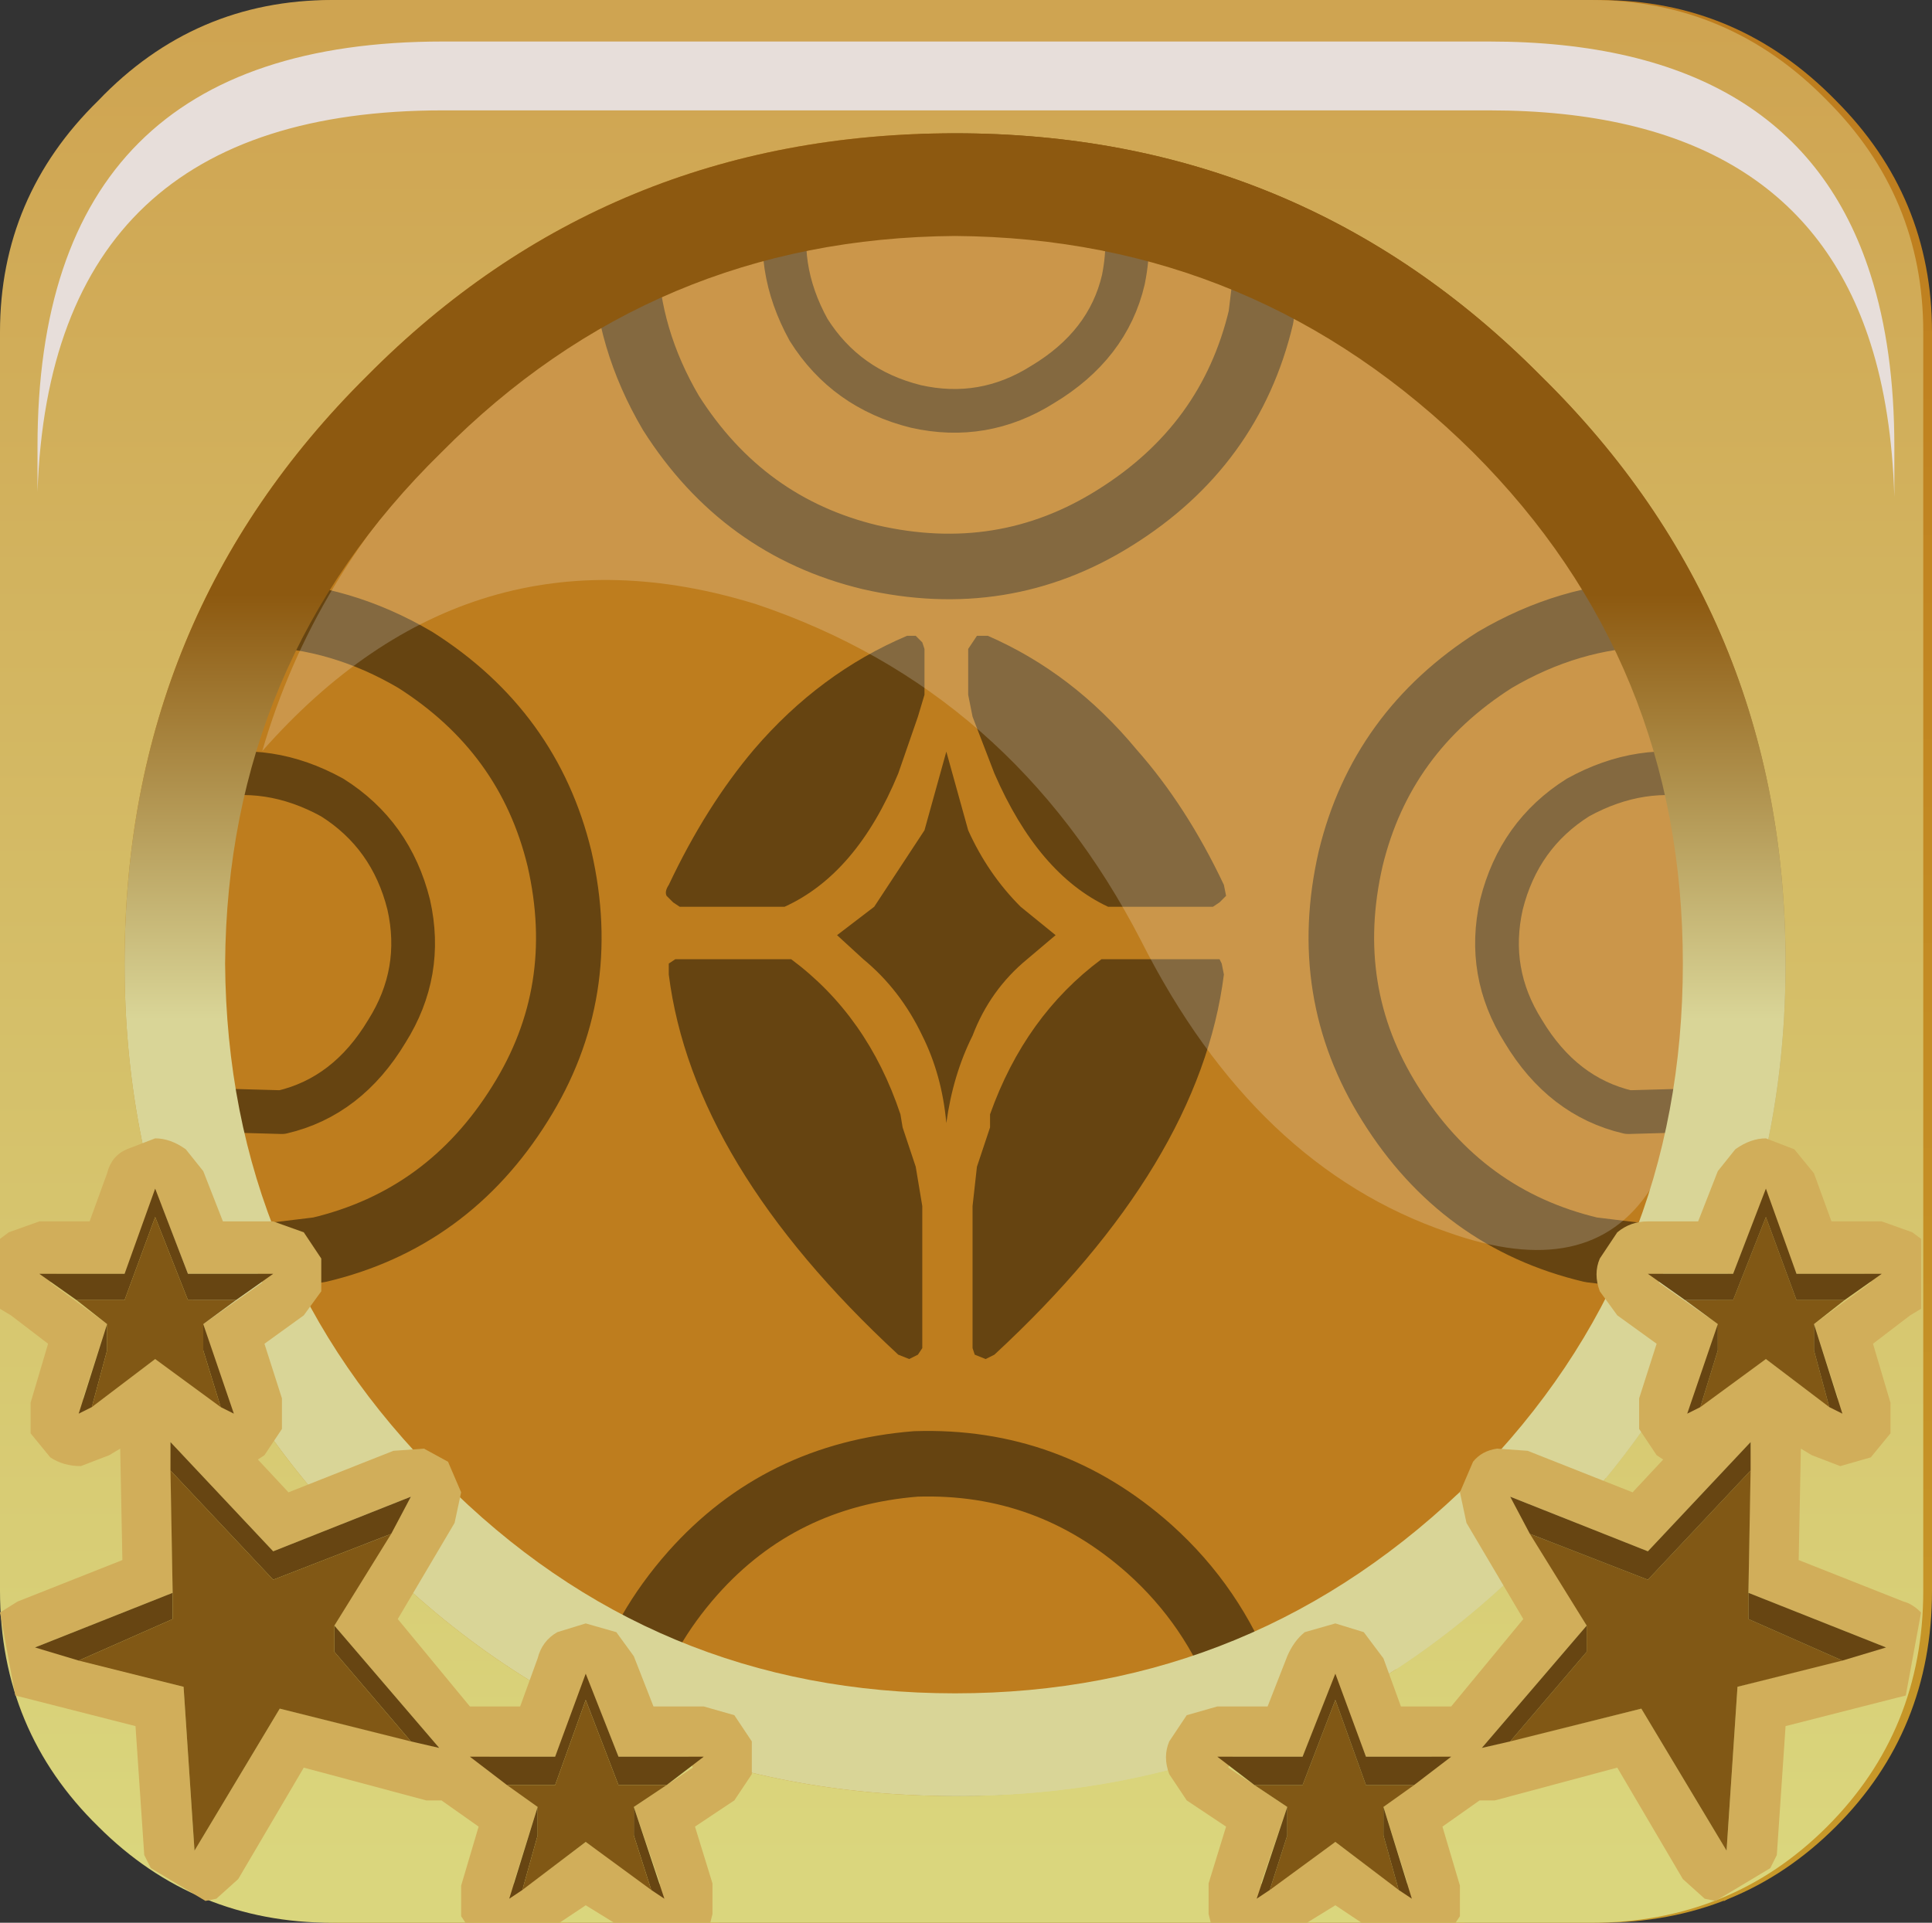 <?xml version="1.0" encoding="UTF-8" standalone="no"?>
<svg xmlns:xlink="http://www.w3.org/1999/xlink" height="66.0px" width="66.3px" xmlns="http://www.w3.org/2000/svg">
  <rect width="100%" height="100%" fill="#333333" stroke="none"/>
  <g transform="matrix(1.5, 0.0, 0.0, 1.5, 0.0, 0.0)">
    <use height="37.1" transform="matrix(1.0, 0.0, 0.0, 1.0, 3.6, 3.5)" width="37.2" xlink:href="#shape0"/>
    <use height="20.15" transform="matrix(1.159, 0.0, 0.0, 1.159, 6.0, 5.25)" width="28.2" xlink:href="#sprite0"/>
    <use height="44.0" transform="matrix(1.0, 0.0, 0.0, 1.0, 0.2, 0.0)" width="44.0" xlink:href="#shape2"/>
    <use height="8.6" transform="matrix(1.212, 0.0, 0.0, 1.212, 1.058, 0.95)" width="35.05" xlink:href="#sprite1"/>
    <use height="40.5" transform="matrix(1.0, 0.0, 0.0, 1.0, 0.2, 3.5)" width="43.95" xlink:href="#shape4"/>
    <use height="20.15" transform="matrix(1.159, 0.0, 0.0, 1.159, 6.0, 5.25)" width="28.2" xlink:href="#sprite0"/>
    <use height="44.0" transform="matrix(1.0, 0.0, 0.0, 1.0, 0.0, 0.0)" width="44.0" xlink:href="#shape5"/>
    <use height="8.6" transform="matrix(1.212, 0.0, 0.0, 1.212, 0.858, 0.95)" width="35.05" xlink:href="#sprite1"/>
    <use height="17.95" transform="matrix(1.0, 0.0, 0.0, 1.0, 0.0, 26.05)" width="43.95" xlink:href="#shape6"/>
  </g>
  <defs>
    <g id="shape0" transform="matrix(1.0, 0.0, 0.0, 1.0, -3.6, -3.5)">
      <path d="M3.6 22.05 Q3.6 14.35 9.05 8.95 14.5 3.5 22.25 3.5 29.95 3.5 35.4 8.95 40.8 14.4 40.8 22.05 40.8 29.75 35.4 35.2 29.95 40.6 22.25 40.6 14.5 40.6 9.05 35.2 3.6 29.75 3.6 22.05" fill="url(#gradient0)" fill-rule="evenodd" stroke="none"/>
      <path d="M22.1 11.45 L22.1 11.7 Q29.0 11.7 36.0 17.8 26.85 19.95 26.1 22.1 L32.05 22.1 Q27.25 24.9 26.15 27.4 L29.9 27.4 Q25.9 28.75 24.45 31.95 L26.95 31.95 Q23.45 33.15 22.1 35.8 L21.9 36.0 21.9 35.55 Q20.55 32.95 17.05 31.75 L19.55 31.75 Q18.1 28.6 14.1 27.25 L17.85 27.25 Q16.75 24.7 11.9 21.95 L17.9 21.95 Q17.15 19.75 8.0 17.6 15.05 11.4 22.1 11.45" fill="#664411" fill-rule="evenodd" stroke="none"/>
    </g>
    <linearGradient gradientTransform="matrix(0.0, -0.017, -0.017, 0.0, 21.2, 26.95)" gradientUnits="userSpaceOnUse" id="gradient0" spreadMethod="pad" x1="-819.2" x2="819.2">
      <stop offset="0.012" stop-color="#dad67d"/>
      <stop offset="1.0" stop-color="#cfa451"/>
    </linearGradient>
    <g id="sprite0" transform="matrix(1.0, 0.0, 0.0, 1.0, 0.0, 0.0)">
      <use height="20.15" transform="matrix(1.0, 0.0, 0.0, 1.0, 0.0, 0.0)" width="28.2" xlink:href="#shape1"/>
    </g>
    <g id="shape1" transform="matrix(1.0, 0.0, 0.0, 1.0, 0.0, 0.0)">
      <path d="M27.65 18.45 L27.4 18.95 Q26.2 20.8 23.4 19.8 19.6 18.5 17.35 14.05 14.8 9.1 9.75 7.4 4.1 5.65 0.0 10.3 1.0 6.85 3.7 4.15 7.2 0.65 11.9 0.05 L14.8 0.05 18.4 0.65 Q21.55 1.65 24.05 4.15 28.2 8.3 28.2 14.25 28.2 16.45 27.65 18.45" fill="#ffffff" fill-opacity="0.196" fill-rule="evenodd" stroke="none"/>
    </g>
    <g id="shape2" transform="matrix(1.0, 0.0, 0.0, 1.0, -0.2, 0.0)">
      <path d="M42.0 2.3 Q44.2 4.5 44.2 7.6 L44.2 36.4 Q44.2 39.6 42.0 41.8 39.8 44.0 36.6 44.0 L7.8 44.0 Q4.65 44.0 2.45 41.8 0.2 39.6 0.2 36.4 L0.2 7.6 Q0.2 4.5 2.45 2.3 4.65 0.0 7.8 0.0 L36.6 0.0 Q39.75 0.0 42.0 2.3 M41.05 22.05 Q41.05 14.1 35.45 8.6 29.95 3.05 22.05 3.05 14.1 3.05 8.6 8.6 3.05 14.1 3.05 22.05 3.05 29.95 8.6 35.45 14.1 41.1 22.05 41.1 29.95 41.1 35.45 35.45 41.05 29.95 41.05 22.05" fill="url(#gradient1)" fill-rule="evenodd" stroke="none"/>
      <path d="M41.05 22.05 Q41.05 29.95 35.45 35.45 29.95 41.1 22.05 41.1 14.1 41.1 8.6 35.45 3.05 29.95 3.05 22.05 3.05 14.1 8.6 8.6 14.1 3.05 22.05 3.05 29.95 3.05 35.45 8.6 41.05 14.1 41.05 22.05 M33.9 10.35 Q28.95 5.45 22.05 5.4 15.15 5.45 10.3 10.35 5.4 15.15 5.35 22.05 5.4 29.0 10.3 33.85 15.15 38.75 22.05 38.75 28.95 38.75 33.9 33.85 38.7 29.0 38.7 22.05 38.7 15.15 33.9 10.35" fill="url(#gradient2)" fill-rule="evenodd" stroke="none"/>
    </g>
    <linearGradient gradientTransform="matrix(0.0, -0.026, -0.055, 0.0, 22.05, 21.85)" gradientUnits="userSpaceOnUse" id="gradient1" spreadMethod="pad" x1="-819.2" x2="819.2">
      <stop offset="0.012" stop-color="#c79829"/>
      <stop offset="1.0" stop-color="#be7d1e"/>
    </linearGradient>
    <linearGradient gradientTransform="matrix(1.0E-4, 0.022, -0.023, 1.0E-4, 22.1, 22.3)" gradientUnits="userSpaceOnUse" id="gradient2" spreadMethod="pad" x1="-819.2" x2="819.2">
      <stop offset="0.012" stop-color="#8d5910"/>
      <stop offset="1.0" stop-color="#d9d597"/>
    </linearGradient>
    <g id="sprite1" transform="matrix(1.0, 0.0, 0.0, 1.0, 0.2, 0.0)">
      <use height="8.6" transform="matrix(1.0, 0.0, 0.0, 1.0, -0.2, 0.0)" width="35.05" xlink:href="#shape3"/>
    </g>
    <g id="shape3" transform="matrix(1.0, 0.0, 0.0, 1.0, 0.2, 0.0)">
      <path d="M34.4 4.4 Q34.85 5.8 34.85 7.65 L34.85 8.6 Q34.8 6.95 34.4 5.7 33.0 1.3 27.2 1.3 L7.45 1.3 Q0.05 1.3 -0.2 8.5 L-0.2 7.65 Q-0.2 0.0 7.45 0.0 L27.2 0.0 Q33.0 0.0 34.4 4.4" fill="#e7deda" fill-rule="evenodd" stroke="none"/>
    </g>
    <g id="shape4" transform="matrix(1.0, 0.0, 0.0, 1.0, -0.2, -3.5)">
      <path d="M39.05 27.95 L39.5 26.8 39.9 26.3 40.6 26.05 41.25 26.3 41.7 26.85 42.1 27.95 43.25 27.95 Q43.7 27.95 43.95 28.2 L44.15 28.35 44.15 29.95 43.9 30.1 43.05 30.75 43.45 32.1 43.45 32.8 43.0 33.35 42.3 33.55 41.65 33.3 41.4 33.15 41.35 35.7 43.75 36.65 44.15 36.9 43.8 38.8 43.6 38.85 41.05 39.5 40.85 42.45 40.7 42.75 39.45 43.5 39.2 43.45 38.7 43.0 37.2 40.45 34.4 41.2 34.05 41.2 33.2 41.8 33.6 43.15 33.6 43.85 33.5 44.0 31.35 44.0 30.75 43.6 30.1 44.0 27.9 44.0 27.85 43.8 27.85 43.1 28.25 41.8 27.35 41.2 26.95 40.6 Q26.8 40.2 26.95 39.85 L27.35 39.25 28.05 39.05 29.2 39.05 29.65 37.9 30.05 37.35 30.75 37.15 31.4 37.35 31.85 37.95 32.25 39.05 33.4 39.05 35.05 37.05 33.75 34.85 33.6 34.15 33.9 33.45 Q34.1 33.2 34.45 33.15 L35.15 33.2 37.55 34.15 38.25 33.4 38.1 33.3 37.7 32.7 37.7 32.0 38.1 30.75 37.2 30.1 36.8 29.55 Q36.65 29.15 36.8 28.8 L37.2 28.2 Q37.5 27.95 37.9 27.95 L39.05 27.95 M30.85 38.7 L30.6 38.7 30.0 40.2 28.4 40.2 28.3 40.45 29.65 41.35 29.05 43.1 29.25 43.2 30.75 42.15 32.15 43.2 32.4 43.1 31.85 41.35 33.0 40.5 32.95 40.2 31.45 40.2 30.85 38.7 M37.9 35.5 L34.75 34.25 36.5 37.2 34.1 40.0 37.75 39.1 39.7 42.35 39.95 38.6 43.35 37.7 40.2 36.45 40.25 33.0 37.9 35.5 M39.85 29.15 L38.25 29.15 38.15 29.35 39.5 30.3 38.95 32.0 39.1 32.15 40.6 31.1 42.0 32.15 42.25 32.0 41.7 30.3 43.0 29.35 42.85 29.15 41.3 29.15 40.7 27.6 40.45 27.6 39.85 29.15" fill="url(#gradient3)" fill-rule="evenodd" stroke="none"/>
      <path d="M38.75 29.75 L37.9 29.15 39.85 29.15 40.6 27.2 41.3 29.15 43.25 29.15 42.4 29.75 41.3 29.75 40.6 27.85 39.85 29.75 38.75 29.75 M41.7 30.3 L42.35 32.35 42.05 32.2 41.7 30.9 41.7 30.3 M39.1 32.2 L38.8 32.35 39.5 30.3 39.5 30.9 39.1 32.2 M40.2 36.45 L43.35 37.7 42.35 38.0 40.2 37.05 40.2 36.45 M34.75 39.85 L34.1 40.0 36.5 37.2 36.5 37.8 34.75 39.85 M35.2 35.1 L34.75 34.25 37.9 35.5 40.25 33.0 40.25 33.65 37.9 36.15 35.2 35.1 M28.9 40.85 L28.05 40.2 30.0 40.2 30.75 38.3 31.45 40.2 33.4 40.2 32.55 40.85 31.45 40.85 30.75 38.9 30.0 40.85 28.9 40.85 M31.85 41.35 L32.5 43.45 32.2 43.25 31.85 42.0 31.85 41.35 M29.25 43.25 L28.95 43.45 29.65 41.35 29.65 42.0 29.25 43.25" fill="#674512" fill-rule="evenodd" stroke="none"/>
      <path d="M42.4 29.75 L41.7 30.3 41.7 30.9 42.05 32.2 40.6 31.1 39.1 32.2 39.5 30.9 39.5 30.3 38.75 29.75 39.85 29.75 40.6 27.85 41.3 29.75 42.4 29.75 M40.2 36.45 L40.2 37.05 42.35 38.0 39.95 38.6 39.7 42.35 37.75 39.1 34.75 39.85 36.5 37.8 36.5 37.2 35.2 35.1 37.9 36.15 40.25 33.65 40.2 36.45 M32.55 40.85 L31.85 41.35 31.85 42.0 32.2 43.25 30.75 42.15 29.25 43.25 29.65 42.0 29.65 41.35 28.9 40.85 30.0 40.85 30.75 38.9 31.45 40.85 32.55 40.85" fill="#815815" fill-rule="evenodd" stroke="none"/>
      <path d="M5.3 27.95 L6.45 27.95 7.15 28.2 7.55 28.8 7.55 29.55 7.15 30.1 6.25 30.75 6.65 32.0 6.65 32.7 6.25 33.3 6.1 33.4 6.8 34.15 9.2 33.2 9.9 33.15 Q10.25 33.2 10.45 33.45 L10.75 34.15 10.6 34.85 9.3 37.05 10.95 39.05 12.1 39.05 12.5 37.95 12.95 37.35 13.6 37.15 14.3 37.35 14.7 37.9 15.15 39.05 16.3 39.05 17.0 39.25 17.4 39.85 17.4 40.6 17.0 41.2 16.1 41.8 16.5 43.1 16.5 43.8 16.45 44.0 14.25 44.0 13.6 43.6 13.0 44.0 10.85 44.0 10.75 43.85 10.75 43.15 11.15 41.8 10.3 41.2 9.95 41.2 7.15 40.45 5.65 43.0 5.15 43.45 4.9 43.5 Q4.2 43.2 3.65 42.75 L3.5 42.45 3.3 39.5 0.75 38.85 0.55 38.8 0.2 36.9 0.6 36.65 3.0 35.7 2.95 33.15 2.7 33.3 2.05 33.55 Q1.65 33.55 1.35 33.35 L0.9 32.8 0.9 32.1 1.3 30.75 0.45 30.1 0.2 29.95 0.2 28.35 0.4 28.2 Q0.65 27.95 1.1 27.95 L2.25 27.95 2.65 26.85 Q2.75 26.45 3.1 26.3 3.4 26.05 3.75 26.05 L4.45 26.3 4.85 26.8 5.3 27.95 M4.5 29.15 L3.9 27.6 3.65 27.6 3.05 29.15 1.5 29.15 1.35 29.35 2.65 30.3 2.1 32.0 2.35 32.15 3.75 31.1 5.25 32.15 5.4 32.0 4.85 30.3 6.2 29.35 6.1 29.15 4.5 29.15 M6.45 35.5 L4.1 33.0 4.15 36.45 1.0 37.7 4.4 38.6 4.65 42.35 6.6 39.1 10.25 40.0 7.85 37.2 9.6 34.25 6.45 35.5 M13.5 38.7 L12.9 40.2 11.4 40.2 11.35 40.5 12.5 41.35 11.95 43.1 12.2 43.2 13.6 42.15 15.1 43.2 15.3 43.1 14.7 41.35 16.05 40.45 15.95 40.2 14.35 40.2 13.75 38.7 13.5 38.7" fill="url(#gradient4)" fill-rule="evenodd" stroke="none"/>
      <path d="M1.95 29.75 L1.1 29.15 3.05 29.15 3.75 27.2 4.5 29.15 6.45 29.15 5.6 29.75 4.5 29.75 3.75 27.85 3.05 29.75 1.95 29.75 M4.85 30.3 L5.55 32.35 5.25 32.2 4.85 30.9 4.85 30.3 M2.3 32.2 L2.0 32.35 2.65 30.3 2.65 30.9 2.3 32.2 M4.1 33.65 L4.1 33.0 6.45 35.5 9.6 34.25 9.15 35.1 6.45 36.15 4.1 33.65 M7.85 37.2 L10.25 40.0 9.6 39.85 7.85 37.8 7.85 37.2 M2.0 38.0 L1.0 37.7 4.15 36.45 4.15 37.05 2.0 38.0 M11.8 40.85 L10.95 40.2 12.9 40.2 13.6 38.3 14.35 40.2 16.3 40.2 15.45 40.85 14.35 40.85 13.6 38.9 12.9 40.85 11.8 40.85 M14.7 41.35 L15.4 43.45 15.1 43.25 14.7 42.0 14.7 41.35 M12.15 43.25 L11.85 43.45 12.5 41.35 12.5 42.0 12.15 43.25" fill="#674512" fill-rule="evenodd" stroke="none"/>
      <path d="M1.95 29.75 L3.05 29.75 3.75 27.85 4.5 29.75 5.6 29.75 4.85 30.3 4.85 30.9 5.25 32.2 3.75 31.1 2.3 32.2 2.65 30.9 2.65 30.3 1.95 29.75 M9.15 35.1 L7.85 37.2 7.85 37.8 9.6 39.85 6.6 39.1 4.65 42.35 4.4 38.6 2.0 38.0 4.15 37.05 4.15 36.45 4.1 33.65 6.45 36.15 9.15 35.1 M11.8 40.85 L12.9 40.85 13.6 38.9 14.35 40.85 15.45 40.85 14.7 41.35 14.7 42.0 15.1 43.25 13.6 42.15 12.15 43.25 12.5 42.0 12.5 41.35 11.8 40.85" fill="#815815" fill-rule="evenodd" stroke="none"/>
      <path d="M3.6 22.05 Q3.6 14.35 9.05 8.95 14.5 3.5 22.25 3.5 29.95 3.5 35.4 8.95 40.8 14.4 40.8 22.05 40.8 29.75 35.4 35.2 29.95 40.6 22.25 40.6 14.5 40.6 9.05 35.2 3.6 29.75 3.6 22.05" fill="url(#gradient5)" fill-rule="evenodd" stroke="none"/>
      <path d="M25.65 4.6 Q25.9 5.4 25.7 6.4 25.35 7.9 23.85 8.8 22.5 9.65 20.95 9.3 19.35 8.9 18.5 7.55 17.7 6.1 18.05 4.6 M39.05 25.4 L37.25 25.45 Q35.75 25.1 34.85 23.6 34.0 22.25 34.35 20.7 34.75 19.1 36.1 18.25 37.55 17.45 39.05 17.8 M4.65 25.4 L6.45 25.45 Q7.95 25.1 8.85 23.6 9.7 22.25 9.35 20.7 8.95 19.1 7.6 18.25 6.15 17.45 4.65 17.8" fill="none" stroke="#664411" stroke-linecap="round" stroke-linejoin="round" stroke-width="1.0"/>
      <path d="M29.05 5.6 L28.85 7.25 Q28.15 10.2 25.5 11.85 22.95 13.45 19.9 12.75 17.0 12.05 15.35 9.45 14.35 7.75 14.3 5.9 M38.05 28.8 L36.4 28.6 Q33.45 27.9 31.8 25.25 30.2 22.7 30.9 19.65 31.6 16.75 34.2 15.1 35.9 14.1 37.75 14.05 M5.65 28.8 L7.3 28.6 Q10.25 27.9 11.9 25.25 13.5 22.7 12.8 19.65 12.1 16.75 9.5 15.1 7.8 14.1 5.95 14.05 M14.25 38.8 Q14.7 37.3 15.85 36.0 17.85 33.75 20.95 33.5 24.0 33.4 26.3 35.45 27.75 36.75 28.45 38.6" fill="none" stroke="#664411" stroke-linecap="round" stroke-linejoin="round" stroke-width="1.5"/>
      <path d="M20.95 14.55 L21.1 14.7 21.15 14.85 21.15 15.9 21.0 16.4 20.55 17.7 Q19.6 20.0 17.95 20.75 L15.55 20.75 15.4 20.65 15.25 20.5 Q15.2 20.4 15.3 20.25 16.15 18.45 17.25 17.15 18.75 15.4 20.75 14.55 L20.95 14.55 M22.6 14.55 Q24.55 15.4 26.0 17.15 27.15 18.45 28.0 20.25 L28.05 20.5 27.9 20.65 27.75 20.75 25.35 20.75 Q23.75 20.0 22.75 17.7 L22.25 16.4 22.15 15.9 22.15 14.85 22.25 14.7 22.35 14.55 22.6 14.55 M23.35 20.75 L24.15 21.4 23.5 21.95 Q22.65 22.65 22.25 23.7 21.8 24.6 21.65 25.7 21.55 24.6 21.1 23.7 20.6 22.65 19.75 21.95 L19.15 21.4 20.0 20.75 21.15 19.0 21.65 17.2 22.15 19.0 Q22.6 20.0 23.35 20.75 M25.2 21.95 L27.7 21.95 27.9 21.95 27.95 22.05 28.0 22.3 Q27.45 26.65 22.75 31.0 L22.55 31.1 22.3 31.0 22.25 30.85 22.25 27.6 22.35 26.7 22.65 25.8 22.65 25.5 Q23.45 23.25 25.2 21.95 M18.1 21.95 Q19.85 23.25 20.6 25.5 L20.65 25.8 20.95 26.7 21.1 27.6 21.1 30.85 21.0 31.0 20.8 31.1 20.55 31.0 Q15.85 26.65 15.3 22.3 L15.3 22.05 15.45 21.95 15.55 21.95 18.1 21.95" fill="#664411" fill-rule="evenodd" stroke="none"/>
    </g>
    <linearGradient gradientTransform="matrix(0.0, -0.026, -0.055, 0.0, 22.05, 21.85)" gradientUnits="userSpaceOnUse" id="gradient3" spreadMethod="pad" x1="-819.2" x2="819.2">
      <stop offset="0.012" stop-color="#c79829"/>
      <stop offset="1.0" stop-color="#be7d1e"/>
    </linearGradient>
    <linearGradient gradientTransform="matrix(0.0, -0.026, 0.055, 0.0, 22.25, 21.85)" gradientUnits="userSpaceOnUse" id="gradient4" spreadMethod="pad" x1="-819.2" x2="819.2">
      <stop offset="0.012" stop-color="#c79829"/>
      <stop offset="1.0" stop-color="#be7d1e"/>
    </linearGradient>
    <linearGradient gradientTransform="matrix(0.006, 0.0, 0.0, 0.004, -24.35, 41.75)" gradientUnits="userSpaceOnUse" id="gradient5" spreadMethod="pad" x1="-819.2" x2="819.2">
      <stop offset="0.012" stop-color="#c79829"/>
      <stop offset="1.0" stop-color="#be7d1e"/>
    </linearGradient>
    <g id="shape5" transform="matrix(1.0, 0.0, 0.0, 1.0, 0.0, 0.0)">
      <path d="M40.85 22.05 Q40.85 14.1 35.25 8.6 29.75 3.05 21.85 3.05 13.9 3.05 8.4 8.6 2.85 14.1 2.85 22.05 2.85 29.95 8.4 35.45 13.9 41.1 21.85 41.1 29.75 41.1 35.25 35.45 40.85 29.95 40.85 22.05 M41.8 2.3 Q44.0 4.5 44.0 7.6 L44.0 36.4 Q44.0 39.6 41.8 41.8 39.6 44.0 36.4 44.0 L7.6 44.0 Q4.45 44.0 2.25 41.8 0.0 39.6 0.0 36.4 L0.0 7.6 Q0.0 4.5 2.25 2.3 4.45 0.0 7.6 0.0 L36.4 0.0 Q39.55 0.0 41.8 2.3" fill="url(#gradient6)" fill-rule="evenodd" stroke="none"/>
      <path d="M33.7 10.35 Q28.75 5.45 21.85 5.4 14.95 5.45 10.1 10.35 5.2 15.15 5.15 22.05 5.2 29.0 10.1 33.85 14.95 38.75 21.85 38.75 28.75 38.75 33.7 33.85 38.5 29.0 38.5 22.05 38.5 15.15 33.7 10.35 M40.85 22.05 Q40.85 29.95 35.25 35.45 29.75 41.1 21.85 41.1 13.9 41.1 8.4 35.45 2.85 29.95 2.85 22.05 2.85 14.1 8.4 8.6 13.9 3.05 21.85 3.05 29.75 3.05 35.25 8.6 40.85 14.1 40.85 22.05" fill="url(#gradient7)" fill-rule="evenodd" stroke="none"/>
    </g>
    <linearGradient gradientTransform="matrix(0.0, -0.026, -0.055, 0.0, 21.85, 21.85)" gradientUnits="userSpaceOnUse" id="gradient6" spreadMethod="pad" x1="-819.2" x2="819.2">
      <stop offset="0.012" stop-color="#dad67d"/>
      <stop offset="1.0" stop-color="#cfa451"/>
    </linearGradient>
    <linearGradient gradientTransform="matrix(0.0, 0.006, -0.023, 0.0, 21.85, 18.4)" gradientUnits="userSpaceOnUse" id="gradient7" spreadMethod="pad" x1="-819.2" x2="819.2">
      <stop offset="0.012" stop-color="#8d5910"/>
      <stop offset="1.0" stop-color="#d9d597"/>
    </linearGradient>
    <g id="shape6" transform="matrix(1.0, 0.0, 0.0, 1.0, 0.0, -26.1)">
      <path d="M41.5 26.9 L41.9 28.0 43.05 28.0 43.75 28.25 43.95 28.4 43.95 30.0 43.7 30.15 42.85 30.8 43.25 32.15 43.25 32.85 42.8 33.4 42.1 33.6 41.45 33.35 41.2 33.2 41.15 35.75 43.55 36.7 Q43.75 36.75 43.95 36.95 L43.6 38.85 43.4 38.9 40.85 39.55 40.65 42.5 40.5 42.8 39.25 43.55 39.0 43.5 38.5 43.05 37.0 40.5 34.2 41.25 33.85 41.25 33.0 41.85 33.4 43.2 33.4 43.9 33.3 44.05 31.15 44.05 30.55 43.65 29.9 44.05 27.7 44.05 27.65 43.85 27.65 43.15 28.05 41.85 27.15 41.25 26.75 40.65 Q26.6 40.25 26.75 39.9 L27.15 39.3 27.85 39.1 29.0 39.1 29.45 37.95 Q29.6 37.6 29.85 37.4 L30.55 37.2 31.2 37.4 31.65 38.0 32.05 39.1 33.2 39.1 34.85 37.1 33.55 34.9 33.4 34.2 33.7 33.5 Q33.9 33.25 34.25 33.2 L34.95 33.25 37.35 34.2 38.05 33.45 37.9 33.35 37.5 32.75 37.5 32.05 37.9 30.8 37.0 30.15 36.6 29.6 Q36.45 29.2 36.6 28.85 L37.0 28.25 Q37.3 28.0 37.7 28.0 L38.85 28.0 39.3 26.85 39.7 26.35 Q40.05 26.1 40.4 26.1 L41.05 26.35 41.5 26.9 M29.8 40.25 L28.2 40.25 28.1 40.5 29.45 41.4 28.85 43.15 29.05 43.25 30.55 42.2 31.95 43.25 32.2 43.15 31.65 41.4 32.8 40.55 32.75 40.25 31.25 40.25 30.65 38.75 30.4 38.75 29.8 40.25 M40.05 33.05 L37.7 35.55 34.55 34.3 36.3 37.25 33.9 40.05 37.55 39.15 39.5 42.4 39.75 38.65 43.15 37.75 40.0 36.5 40.05 33.05 M42.65 29.2 L41.1 29.2 40.5 27.65 40.25 27.65 39.65 29.2 38.05 29.2 37.95 29.4 39.3 30.35 38.75 32.05 38.9 32.2 40.4 31.15 41.8 32.2 42.05 32.05 41.5 30.35 42.8 29.4 42.65 29.2" fill="#d1ae5a" fill-rule="evenodd" stroke="none"/>
      <path d="M42.2 29.8 L41.5 30.35 41.5 30.95 41.85 32.25 40.4 31.15 38.9 32.25 39.3 30.95 39.3 30.35 38.55 29.8 39.65 29.8 40.4 27.9 41.1 29.8 42.2 29.8 M40.0 36.5 L40.0 37.1 42.15 38.05 39.75 38.65 39.5 42.4 37.55 39.15 34.55 39.9 36.3 37.85 36.3 37.25 35.0 35.15 37.7 36.2 40.05 33.7 40.0 36.5 M32.35 40.9 L31.65 41.4 31.65 42.05 32.0 43.3 30.55 42.2 29.05 43.3 29.45 42.05 29.45 41.4 28.7 40.9 29.8 40.9 30.55 38.95 31.25 40.9 32.35 40.9" fill="#815815" fill-rule="evenodd" stroke="none"/>
      <path d="M38.55 29.8 L37.7 29.2 39.65 29.2 40.4 27.25 41.1 29.2 43.05 29.2 42.2 29.8 41.1 29.8 40.4 27.9 39.65 29.8 38.55 29.8 M41.5 30.35 L42.15 32.4 41.85 32.25 41.5 30.95 41.5 30.35 M38.9 32.25 L38.6 32.4 39.3 30.35 39.3 30.95 38.9 32.25 M40.0 36.5 L43.15 37.75 42.15 38.05 40.0 37.1 40.0 36.5 M34.55 39.9 L33.9 40.05 36.3 37.25 36.3 37.85 34.55 39.9 M35.0 35.15 L34.55 34.3 37.7 35.55 40.05 33.05 40.05 33.7 37.7 36.2 35.0 35.15 M28.7 40.9 L27.85 40.25 29.8 40.25 30.55 38.35 31.25 40.25 33.2 40.25 32.35 40.9 31.25 40.9 30.55 38.95 29.8 40.9 28.7 40.9 M31.65 41.4 L32.3 43.5 32.0 43.3 31.65 42.05 31.65 41.4 M29.05 43.3 L28.75 43.5 29.45 41.4 29.45 42.05 29.05 43.3" fill="#674512" fill-rule="evenodd" stroke="none"/>
      <path d="M10.25 33.5 L10.55 34.2 10.4 34.9 9.1 37.1 10.75 39.1 11.9 39.1 12.3 38.0 Q12.4 37.6 12.75 37.4 L13.4 37.2 14.1 37.4 14.5 37.95 14.95 39.1 16.1 39.1 16.8 39.3 17.2 39.9 17.2 40.65 16.8 41.25 15.9 41.85 16.3 43.15 16.3 43.85 16.25 44.05 14.05 44.05 13.4 43.65 12.8 44.05 10.65 44.05 10.55 43.9 10.55 43.2 10.95 41.85 10.1 41.25 9.75 41.25 6.95 40.5 5.45 43.05 4.95 43.5 4.7 43.55 3.45 42.8 3.3 42.5 3.1 39.55 0.55 38.9 0.35 38.85 0.0 36.95 0.4 36.7 2.8 35.75 2.75 33.2 2.5 33.35 1.85 33.6 Q1.45 33.6 1.15 33.4 L0.7 32.85 0.7 32.15 1.1 30.8 0.25 30.15 0.0 30.0 0.0 28.4 0.2 28.25 0.9 28.0 2.05 28.0 2.45 26.9 Q2.55 26.5 2.9 26.35 L3.55 26.1 Q3.9 26.1 4.25 26.35 L4.65 26.85 5.1 28.0 6.25 28.0 6.95 28.25 7.35 28.85 7.35 29.6 6.95 30.15 6.05 30.8 6.45 32.05 6.45 32.75 6.05 33.35 5.9 33.45 6.6 34.2 9.0 33.25 9.7 33.2 10.25 33.5 M5.9 29.2 L4.3 29.2 3.7 27.65 3.45 27.65 2.85 29.2 1.3 29.2 1.15 29.4 2.45 30.35 1.9 32.05 2.15 32.2 3.55 31.15 5.05 32.2 5.2 32.05 4.65 30.35 6.0 29.4 5.9 29.2 M3.95 36.5 L0.8 37.75 4.2 38.65 4.45 42.4 6.4 39.15 10.05 40.05 7.65 37.25 9.4 34.3 6.25 35.55 3.9 33.05 3.95 36.5 M15.75 40.25 L14.15 40.25 13.55 38.75 13.3 38.75 12.7 40.25 11.2 40.25 11.15 40.55 12.3 41.4 11.75 43.15 12.0 43.25 13.4 42.2 14.9 43.25 15.1 43.15 14.5 41.4 15.85 40.5 15.75 40.25" fill="#d1ae5a" fill-rule="evenodd" stroke="none"/>
      <path d="M1.75 29.8 L0.9 29.2 2.85 29.2 3.55 27.25 4.3 29.2 6.25 29.2 5.4 29.8 4.3 29.8 3.55 27.9 2.85 29.8 1.75 29.8 M4.65 30.35 L5.35 32.4 5.05 32.25 4.65 30.95 4.65 30.35 M2.1 32.25 L1.8 32.4 2.45 30.35 2.45 30.95 2.1 32.25 M3.9 33.7 L3.9 33.05 6.25 35.55 9.4 34.3 8.95 35.15 6.25 36.2 3.9 33.7 M7.65 37.25 L10.05 40.05 9.4 39.9 7.65 37.85 7.65 37.25 M1.8 38.05 L0.8 37.75 3.95 36.5 3.95 37.1 1.8 38.05 M11.6 40.9 L10.75 40.25 12.7 40.25 13.4 38.35 14.15 40.25 16.1 40.25 15.25 40.9 14.15 40.9 13.4 38.95 12.7 40.9 11.6 40.9 M14.5 41.4 L15.2 43.5 14.9 43.3 14.5 42.05 14.5 41.4 M11.95 43.3 L11.65 43.5 12.3 41.4 12.3 42.05 11.95 43.3" fill="#674512" fill-rule="evenodd" stroke="none"/>
      <path d="M1.75 29.8 L2.85 29.8 3.55 27.9 4.3 29.8 5.4 29.8 4.65 30.35 4.65 30.95 5.05 32.25 3.55 31.15 2.1 32.25 2.45 30.95 2.45 30.35 1.75 29.8 M3.95 36.5 L3.9 33.7 6.25 36.2 8.95 35.15 7.65 37.25 7.65 37.85 9.4 39.9 6.4 39.15 4.45 42.4 4.2 38.65 1.8 38.05 3.95 37.1 3.95 36.5 M11.6 40.9 L12.7 40.9 13.4 38.95 14.15 40.9 15.25 40.9 14.5 41.4 14.5 42.05 14.9 43.3 13.4 42.2 11.95 43.3 12.3 42.05 12.3 41.4 11.6 40.9" fill="#815815" fill-rule="evenodd" stroke="none"/>
    </g>
  </defs>
</svg>
